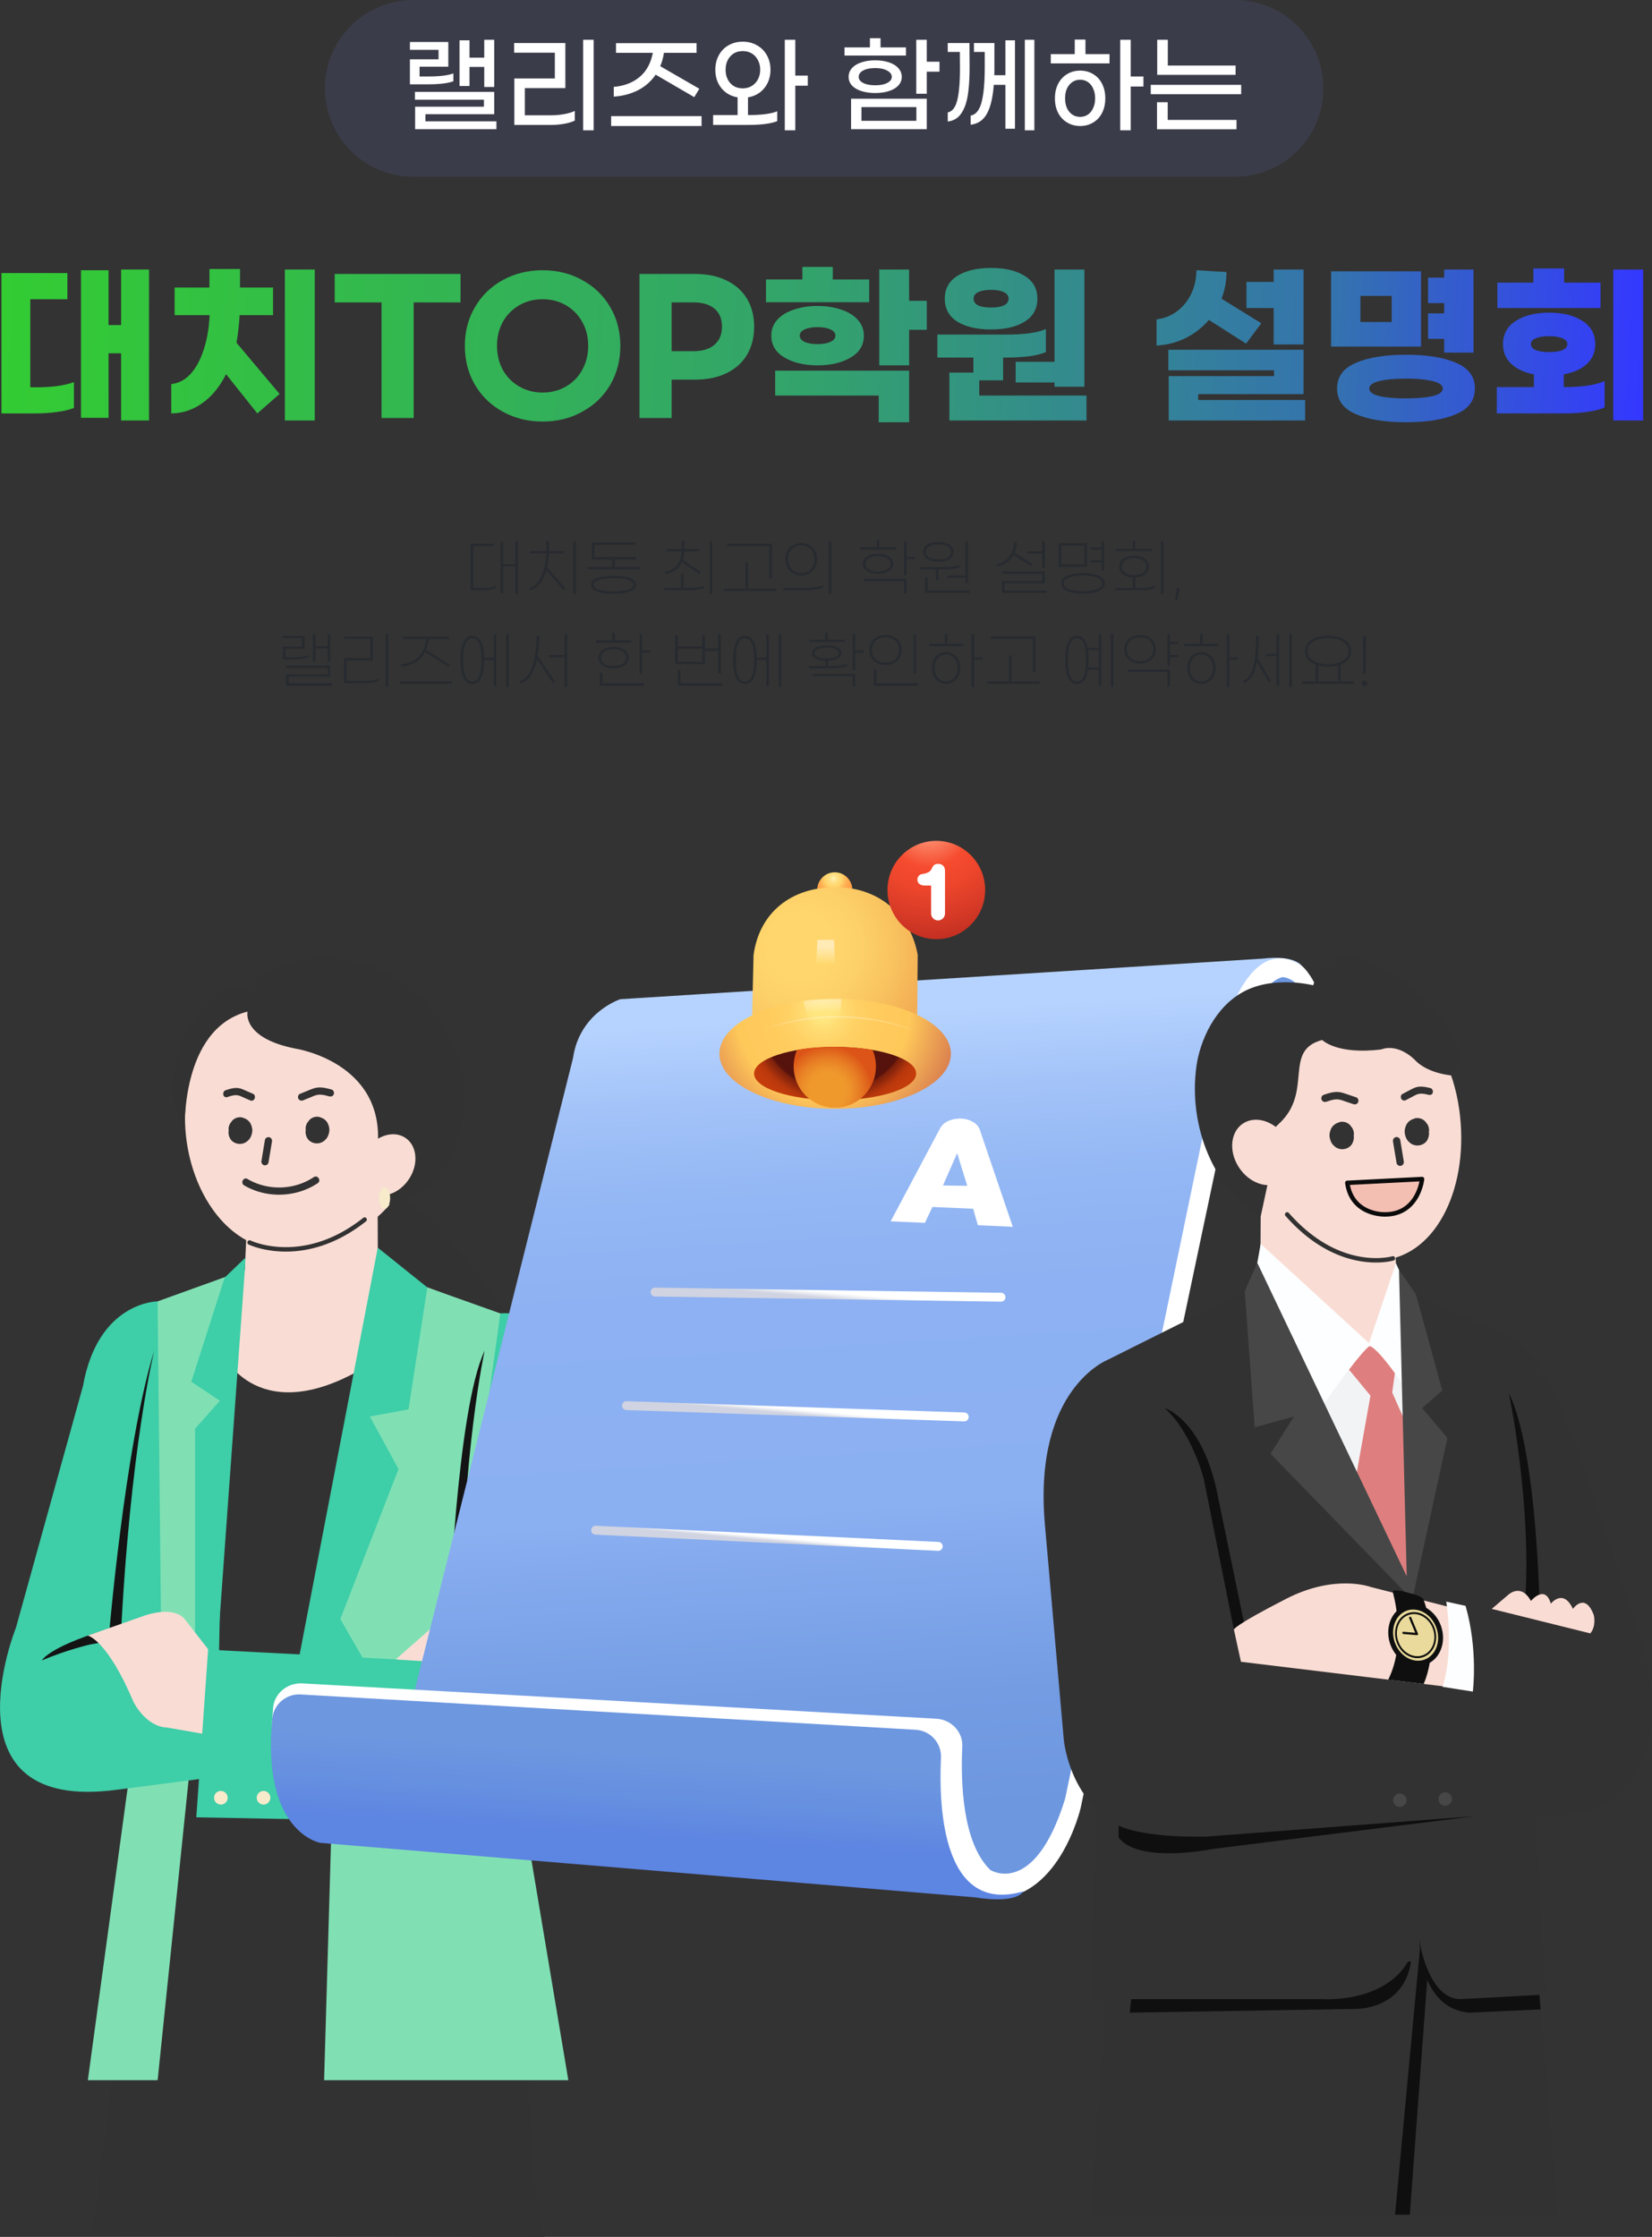 <svg width="1116" height="1511" viewBox="0 0 1116 1511" fill="none" xmlns="http://www.w3.org/2000/svg">
    <rect x="0" y="0" width="1116" height="1511" fill="#333333" stroke="none"/>
    <g clip-path="url(#mr403iqnwa)">
        <path d="m109.33 1150.73-47.408 359.59 305.741.69-7.902-41.87-14.503-318.41H109.33z" fill="#333232"/>
        <path d="m225.142 1191.85-6.189 213.3h164.981l-35.753-213.3H225.142z" fill="#80E0B4"/>
        <path d="M380.982 946.902c-13.08-23.069-27.645-45.168-43.386-66.463-14.833-20.056-29.48-40.629-47.697-57.797-4.889-4.622-10.047-9.037-16.277-11.761-7.035-3.054-14.833-3.446-22.405-3.694a6.41 6.41 0 0 0-3.362.826c-1.692.371-3.301 1.341-4.518 2.992-2.538 3.446-2.332 8.707-2.517 12.793-.413 9.038.124 18.117 1.114 27.093 1.939 17.642 5.653 35.078 7.014 52.803.784 10.358.33 20.779 1.403 31.116.248 2.27 2.517 4.396 4.786 4.54a1020.835 1020.835 0 0 1 120.275 15.208c3.878.722 7.55-4.148 5.57-7.635v-.021z" fill="#333232"/>
        <path d="m88.7 1189.66-29.356 215.48h47.14l22.755-220.58-40.538 5.1z" fill="#80E0B4"/>
        <path d="m255.041 796.291.227 60.706 77.157 29.156-143.896 153.207-70.638-164.061 47.491-17.25 2.867-63.615 86.792 1.857z" fill="#F9DDD4"/>
        <path d="m288.68 869.645-45.469 69.888-45.469 236.817 134.675 6.38 5.591-295.526-49.328-17.559z" fill="#80E0B4"/>
        <path d="M106.485 879.055s-40.25 0-50.4 57.054L10.78 1099.49s-50.73 125.42 68.141 109.47l202.219-26.23-174.656-303.675z" fill="#3ECEA8"/>
        <path d="M151.969 916.895s26.634 53.092 104.926 0l-44.789 222.625h-64.614l4.477-222.625z" fill="#333232"/>
        <path d="m106.477 879.054 51.431-18.55-10.418 150.546-9.594 139.68h-28.552l-2.867-271.676z" fill="#80E0B4"/>
        <path d="m255.198 842.773-57.456 299.157 14.359-2.41 57.105-147.168-19.331-35.512 26.097-4.849 12.708-82.352-33.482-26.866zM165.379 858.048l-19.867 275.202h-13.719V965.058l16.793-18.86-19.352-12.855L151.763 863l14.008-13.453-.392 8.501z" fill="#3ECEA8"/>
        <path d="M61.076 1110.8s-14.833 3.24-32.74 10.75c0 0 4.766-9.99 50.998-22.94l.928 8.74-19.206 3.45h.02z" fill="#141414"/>
        <path d="M104.167 912.336s-16.422 66.546-22.714 196.544h-8.21s10.624-130.184 30.924-196.544z" fill="#141414"/>
        <path d="m174.334 1177.69-61.375-10.75c-14.503-.47-22.714-17.18-22.714-17.18-17.886-42.33-30.925-44.95-30.925-44.95l39.136-13.78c20.3-6.27 26.097 2.46 26.097 2.46l15.721 20.07 34.06 64.13z" fill="#F9DDD4"/>
        <path d="m338.005 887.198-32.741 235.682-164.671-8.56-7.984 113.24 186.931 3.59s94.219 10.5 97.458-94.34l-8.789-149.927c-3.961-107.815-70.184-99.685-70.184-99.685h-.02z" fill="#3ECEA8"/>
        <path d="M303.07 1098.89s5.199-146.441 24.344-186.554c0 0-14.854 66.381-16.442 186.554h-7.902z" fill="#141414"/>
        <path d="m267.328 1120.93 35.422-31.18s9.243-10.05 25.85-10.77l28.387 4.64s12.77 4.56 5.075 16.55c0 0 12.997 1.63 6.994 13.43 0 0 12.069 3.14 3.734 14.24l-105.462-6.93v.02z" fill="#F9DDD4"/>
        <path d="M149.21 1218.96a4.6 4.6 0 1 0 0-9.2 4.6 4.6 0 0 0 0 9.2zM182.639 1214.36c0 2.54-2.063 4.6-4.601 4.6-2.537 0-4.6-2.06-4.6-4.6 0-2.54 2.063-4.6 4.6-4.6a4.603 4.603 0 0 1 4.601 4.6zM211.443 1214.36c0 2.54-2.063 4.6-4.6 4.6a4.603 4.603 0 0 1-4.601-4.6c0-2.54 2.063-4.6 4.601-4.6 2.537 0 4.6 2.06 4.6 4.6z" fill="#F7EBCB"/>
        <path d="M126.084 739.071c-7.221 50.657 21.414 103.687 62.881 104.843 47.264 1.32 87.266-25.938 94.487-76.595 7.22-50.657-24.798-97.621-71.525-104.863-46.728-7.264-78.622 25.958-85.864 76.615h.021z" fill="#F9DDD4"/>
        <path d="M255.127 774.276c4.848-56.91-55.598-65.968-55.598-65.968-36.475-7.243-32.307-25.009-32.307-25.009-45.738 11.844-42.396 80.845-42.396 80.845-20.733-37.513 5.674-73.829 5.674-73.829 21.538-32.623 37.753-21.873 37.753-21.873 4.518-15.95 39.961-20.675 39.961-20.675 36.124-4.705 59.415 13.783 59.415 13.783 75.713 52.494 35.443 123.682 35.443 123.682s-10.975 21.955-44.273 29.507l-3.651-40.463h-.021z" fill="#333232"/>
        <path d="M246.709 777.724c-6.478 10.255-5.055 22.636 3.197 27.691 8.253 5.035 20.198.826 26.675-9.43 6.478-10.255 5.055-22.635-3.197-27.691-8.252-5.035-20.197-.825-26.675 9.43z" fill="#F9DDD4"/>
        <path d="M259.838 816.536c2.051 0 3.714-3.243 3.714-7.243s-1.663-7.242-3.714-7.242c-2.05 0-3.713 3.242-3.713 7.242s1.663 7.243 3.713 7.243z" fill="#F7EBCB"/>
        <path d="M154.523 763.889s0-.082.021-.123c-.042-.331-.145-.64-.145-.97 0-.681.062-1.424.289-2.084.144-.434.33-1.032.578-1.486.247-.475.598-.908.907-1.321.062-.082.165-.165.227-.247.145-.186.227-.372.392-.578.434-.536 1.011-.99 1.589-1.341.454-.289 1.011-.495 1.506-.702.165-.062.33-.103.495-.144 1.176-.227 2.084-.31 3.28-.041.33.082.64.268.97.392.454.123.908.288 1.341.495.062.02.103.082.144.103.433.227.846.495 1.362.908.062.041.082.124.144.165.062.062.165.103.227.165.413.433.702.805.97 1.197.062.103.165.165.227.268.227.33.33.722.495 1.073.062.144.144.248.206.413v.062c.371.949.619 1.96.681 2.95.103 1.651-.31 3.137-.928 4.643-.619 1.506-1.775 2.703-3.074 3.652-1.176.867-2.868 1.342-4.312 1.362-1.919 0-3.796-.639-5.24-1.898a6.418 6.418 0 0 1-1.444-1.795c-.64-1.218-.867-2.043-1.032-3.384-.082-.599-.02-1.156.041-1.754l.083.02zM206.578 763.538s0-.083.02-.124c-.041-.33-.144-.64-.144-.97 0-.681.062-1.424.289-2.084.144-.433.33-1.032.577-1.486.248-.474.599-.907.908-1.32.062-.083.165-.165.227-.248.144-.185.227-.371.392-.578.433-.536 1.011-.99 1.588-1.341.454-.289 1.011-.495 1.507-.701.165-.062.33-.104.495-.145 1.176-.227 2.083-.309 3.28-.041.33.082.639.268.969.392.454.124.908.289 1.341.495.062.021.104.083.145.103.433.227.846.496 1.361.908.062.042.083.124.145.165.062.062.165.104.227.165.412.434.701.805.969 1.197.062.103.165.165.227.269.227.33.33.722.495 1.072.062.145.145.248.207.413v.062c.371.97.619 1.96.681 2.951.103 1.651-.31 3.136-.929 4.643-.619 1.506-1.774 2.703-3.074 3.652-1.176.866-2.867 1.341-4.311 1.362-1.919 0-3.796-.64-5.241-1.899a6.454 6.454 0 0 1-1.444-1.795c-.639-1.217-.866-2.043-1.031-3.384-.083-.598-.021-1.155.041-1.754l.083.021zM222.391 740.591c-2.744-.763-5.632-1.588-8.479-.907-1.486.35-2.888 1.031-4.291 1.609-1.609.66-3.219 1.3-4.807 1.96-1.217.496-2.661.103-3.26-1.135-.536-1.134-.103-2.765 1.135-3.26 1.774-.722 3.569-1.444 5.343-2.166 1.754-.702 3.507-1.486 5.364-1.878 3.59-.743 7.2.227 10.645 1.176 1.259.351 1.898 1.94 1.465 3.116-.474 1.32-1.857 1.816-3.115 1.465v.02zM153.622 741.053c2.434-.825 4.993-1.692 7.489-1.073 1.3.33 2.517.97 3.755 1.506 1.402.62 2.805 1.239 4.208 1.837 1.073.475 2.352.062 2.909-1.197.516-1.135.144-2.744-.928-3.219-1.568-.681-3.115-1.362-4.683-2.043-1.527-.66-3.054-1.403-4.683-1.754-3.157-.66-6.375.372-9.429 1.404-1.134.371-1.712 1.981-1.361 3.136.392 1.3 1.588 1.775 2.723 1.403zM183.731 771.112c-.784 4.725-1.568 9.43-2.352 14.155-.206 1.258-1.712 2.166-2.929 1.836-1.341-.371-2.043-1.568-1.836-2.93.784-4.725 1.568-9.43 2.352-14.155.206-1.259 1.712-2.167 2.929-1.836 1.341.371 2.042 1.568 1.836 2.93zM211.957 795.131c-13.265 8.873-31.048 9.327-44.788 1.239-2.723-1.589-4.931 2.744-2.228 4.333 15.184 8.934 35.072 8.295 49.698-1.486 2.6-1.754-.061-5.839-2.661-4.086h-.021z" fill="#333232"/>
        <path fill-rule="evenodd" clip-rule="evenodd" d="M247.503 822.882a1.5 1.5 0 0 1-.245 2.107c-21.118 16.718-40.886 20.69-55.424 20.437-7.256-.127-13.19-1.305-17.321-2.457a51.729 51.729 0 0 1-4.792-1.575 33.17 33.17 0 0 1-1.612-.674l-.091-.043-.026-.012-.009-.004-.002-.001c-.001-.001-.002-.001.652-1.351l-.654 1.35a1.5 1.5 0 1 1 1.307-2.7h.002l.013.007.065.03.283.127c.256.112.644.275 1.156.474 1.026.397 2.55.935 4.513 1.483 3.928 1.095 9.607 2.225 16.568 2.346 13.897.242 32.976-3.534 53.51-19.79a1.5 1.5 0 0 1 2.107.246z" fill="#333232"/>
    </g>
    <g clip-path="url(#bxv46ay3tb)">
        <path d="M894.524 737.085s-1.206 5.3-12.914 4.531l-55.274 2.542 6.111-30.97 22.426-54.059 16.553-4.57 12.221 9.889 10.877 72.617v.02z" fill="url(#ko7kb9gu0c)"/>
        <path d="M419.036 674.955s-27.509 8.845-31.939 39.776L277.992 1150.41l393.883 116.65s39.928 11.49 54.997-83.08l101.591-487.374s12.854-65.407 51.003-44.189c0 0-4.43-7.506-26.619-4.866l-433.811 27.404z" fill="url(#2aihdpce6d)"/>
        <path d="m667.658 1282.21-449.81-44.86s-41.094-7.04-33.303-84.13c.969-9.57 9.77-16.66 19.697-16.11l428.234 23.86c10.225.57 18.076 8.94 17.601 18.83-1.127 23.78-.039 65.03 18.946 83.35 0 0 29.783 19.06 50.548-48.22l108.571-522.704s16.652-62.944 51.339-39.815c0 0 25.432 20.252 15.05 84.654 0 0-8.662 4.61-10.383-5.753 0 0 10.976-66.706-17.324-71.297 0 0-20.785 1.143-31.167 60.954L730.032 1221.25s-15.01 64.97-62.334 60.96h-.04z" fill="#fff"/>
        <path d="M618.578 1168.44c9.927.57 17.541 8.95 17.086 18.84-1.602 34.57 1.385 106.14 55.69 90.32 0 0-3.461 8.63-32.908 4.02l-442.156-36.8s-39.869-7.03-32.314-84.12c.949-9.57 9.473-16.67 19.123-16.12l415.498 23.86h-.019z" fill="url(#8w2sm3h9ye)"/>
        <path fill-rule="evenodd" clip-rule="evenodd" d="M439.5 872.729a3 3 0 0 1 3.045-2.955l233.715 3.487a3 3 0 1 1-.09 5.999l-233.715-3.487a3.001 3.001 0 0 1-2.955-3.044z" fill="url(#vnlggkvmof)"/>
        <path fill-rule="evenodd" clip-rule="evenodd" d="M420.236 949.384a3 3 0 0 1 3.099-2.898l228.138 7.644a3 3 0 0 1-.201 5.997l-228.138-7.644a3 3 0 0 1-2.898-3.099z" fill="url(#1np2kd2eyg)"/>
        <path fill-rule="evenodd" clip-rule="evenodd" d="M399.378 1033.5a3 3 0 0 1 3.138-2.86l231.441 10.91a3.007 3.007 0 0 1 2.856 3.14 3 3 0 0 1-3.138 2.86l-231.441-10.92a2.992 2.992 0 0 1-2.856-3.13z" fill="url(#cp6zmqnbhh)"/>
        <path d="M635.03 762.288c1.305-2.423 3.303-4.177 6.012-5.26a20.012 20.012 0 0 1 8.464-1.419c2.71.118 5.281.847 7.713 2.207 2.413 1.339 4.034 3.231 4.806 5.693l22.149 65.17-23.573-1.063-3.184-11.112-27.529-1.221-5.062 10.737-23.138-1.044 33.342-62.688zm1.998 38.475 16.394.237-6.823-22.085-9.571 21.848z" fill="#fff"/>
    </g>
    <path d="M563.933 613.147c6.564 0 11.886-5.357 11.886-11.966 0-6.609-5.322-11.966-11.886-11.966-6.565 0-11.886 5.357-11.886 11.966 0 6.609 5.321 11.966 11.886 11.966z" fill="url(#zdfrjwzq9i)"/>
    <path d="m507.914 693.412 1.149-48.378c3.856-28.106 24.82-45.741 55.444-45.741 30.624 0 50.977 20.154 55.444 45.741l-.393 47.162-111.629 1.216h-.015z" fill="url(#o4rs46swhj)"/>
    <path opacity=".5" d="M552.179 634.836h11.304l.567 16.228h-12.73l.859-16.228z" fill="url(#auxjnpzork)"/>
    <path d="M564.183 748.991c43.179 0 78.182-16.656 78.182-37.203 0-20.546-35.003-37.202-78.182-37.202S486 691.242 486 711.788c0 20.547 35.004 37.203 78.183 37.203z" fill="url(#n3s4ag9f1l)"/>
    <path d="M564.159 743.154c30.235 0 54.746-8.046 54.746-17.972 0-9.925-24.511-17.971-54.746-17.971-30.235 0-54.745 8.046-54.745 17.971 0 9.926 24.51 17.972 54.745 17.972z" fill="url(#w2ectt2pym)"/>
    <path d="M538.338 709.42a27.943 27.943 0 0 0-2.182 10.883c0 15.452 12.439 27.975 27.787 27.975 15.349 0 27.788-12.523 27.788-27.975 0-3.94-.815-7.69-2.27-11.103 0 0-10.809-2.021-25.808-2.094 0 0-13.399-.088-24.267 1.948l-1.033.366h-.015z" fill="url(#w4ampugkhn)"/>
    <path opacity=".5" d="M568.304 674.691s-23.19.279-25.445 1.714l2.27 10.253 22.899-1.421.276-10.531v-.015z" fill="url(#zodptbmjco)"/>
    <path opacity=".25" d="M512.883 696.359s49.289-20.036 105.315 0c0 0-48.446-22.57-105.315 0z" fill="url(#0i5p5vahcp)"/>
    <path d="M632.527 634.406c18.223 0 32.995-14.873 32.995-33.219 0-18.346-14.772-33.218-32.995-33.218s-32.996 14.872-32.996 33.218c0 18.346 14.773 33.219 32.996 33.219z" fill="url(#kfh4jwf57q)"/>
    <path d="M629.651 586.273c.742-1.831 2.095-2.753 4.059-2.753 1.382 0 2.502.395 3.375 1.201.873.805 1.309 1.991 1.309 3.573v28.722c0 2.607-2.095 4.731-4.699 4.731-2.59 0-4.699-2.109-4.699-4.731v-18.85h-4.408c-1.309 0-2.444-.337-3.404-.996-.961-.659-1.426-1.655-1.426-2.973 0-1.099.334-1.977.989-2.651.655-.674 1.455-1.055 2.401-1.186 1.498-.191 2.836-.572 4.015-1.158 1.178-.585 1.993-1.713 2.488-2.944v.015z" fill="#fff"/>
    <g clip-path="url(#u7dfap08ir)">
        <path d="M748.565 1323.61 737.227 1496H942.42l13.887-221.37-207.742 48.98z" fill="#333232"/>
        <path d="m1037.51 1318.93 15.07 177.07H931.359l13.156-223.99 92.995 46.92z" fill="#333232"/>
        <path d="m764.206 1350.27-.987 9.26 153.065-2.55s32.237.58 36.899-32.03l-186.014 3.56-2.943 21.76h-.02zM958.994 1310.54s-.81 46.11 33.738 49.01l48.018-2.25-2.74-32.33-79.016-14.41v-.02z" fill="#0F0F0F"/>
        <path d="M985.717 748.954c7.408 51.895-14.716 98.538-51.456 102.27-46.993 4.779-88.434-29.621-95.861-81.516-7.408-51.895 8.632-95.674 55.308-102.921s84.582 30.272 91.989 82.167h.02z" fill="#F9DDD4"/>
        <path d="m851.765 803.533-.415 69.588-78.873 39.395 147.436 139.964 69.51-154.281-45.807-31.417-2.923-65.165-88.928 1.916z" fill="#F9DDD4"/>
        <path d="M965.284 764.628s0-.079-.02-.138c.06-.336.158-.672.139-.988-.02-.691-.06-1.461-.297-2.132-.158-.435-.336-1.047-.592-1.521-.257-.474-.613-.928-.929-1.343-.059-.098-.158-.158-.237-.237-.138-.197-.237-.394-.415-.592-.434-.553-1.027-1.007-1.639-1.382-.474-.296-1.027-.514-1.541-.711-.178-.059-.336-.119-.513-.138-1.205-.237-2.134-.336-3.358-.04-.356.079-.652.277-.988.415a9.005 9.005 0 0 0-1.383.513c-.059.02-.098.079-.158.119a10 10 0 0 0-1.402.928c-.059.039-.079.118-.138.158-.079.059-.178.099-.238.158-.434.434-.711.829-.987 1.224-.079.099-.178.178-.237.277-.217.335-.336.73-.514 1.105-.079.158-.138.257-.217.435v.079c-.375.987-.632 2.014-.691 3.041-.099 1.678.316 3.219.948 4.759.632 1.54 1.817 2.764 3.14 3.752 1.205.888 2.924 1.382 4.405 1.402 1.976.02 3.872-.652 5.373-1.955a6.257 6.257 0 0 0 1.462-1.837c.652-1.244.889-2.093 1.067-3.475.079-.612.019-1.185-.04-1.797v-.079zM914.518 767.136s0-.079-.019-.138c.059-.336.158-.672.138-.988-.02-.691-.059-1.461-.296-2.132-.158-.435-.336-1.047-.593-1.521-.257-.474-.612-.928-.928-1.343-.06-.099-.158-.158-.237-.237-.139-.197-.237-.395-.415-.592-.435-.553-1.027-1.007-1.64-1.382-.474-.297-1.027-.514-1.54-.711-.178-.06-.336-.119-.514-.139-1.205-.237-2.133-.335-3.358-.039-.356.079-.652.276-.988.415a8.955 8.955 0 0 0-1.382.513c-.06.02-.099.079-.158.119-.435.237-.87.513-1.403.928-.059.039-.079.118-.138.158-.079.059-.178.098-.237.158a7.429 7.429 0 0 0-.988 1.224c-.079.099-.178.178-.237.276-.217.336-.336.731-.513 1.106-.079.158-.139.257-.218.435v.079c-.375.987-.632 2.014-.691 3.041-.099 1.678.316 3.218.948 4.759.632 1.54 1.817 2.764 3.141 3.752 1.185.888 2.923 1.382 4.405 1.402 1.975.019 3.871-.652 5.373-1.955a6.266 6.266 0 0 0 1.461-1.837c.652-1.244.889-2.093 1.067-3.475.079-.612.02-1.185-.04-1.797v-.079zM896.11 744.197c2.765-.948 5.649-1.955 8.612-1.442 1.541.276 3.022.889 4.484 1.382a497.04 497.04 0 0 0 5.037 1.699c1.284.434 2.726-.04 3.259-1.363.494-1.185-.059-2.824-1.363-3.258-1.877-.632-3.733-1.264-5.61-1.896-1.837-.612-3.674-1.303-5.59-1.58-3.713-.533-7.368.672-10.825 1.856-1.283.435-1.817 2.113-1.303 3.278.573 1.324 1.995 1.758 3.279 1.304l.02.02zM965.256 739.57c-2.548-.592-5.215-1.224-7.704-.395-1.303.435-2.508 1.165-3.713 1.797a423.544 423.544 0 0 1-4.148 2.172c-1.047.553-2.391.257-3.042-.908-.593-1.066-.336-2.686.711-3.239l4.622-2.428c1.501-.79 3.022-1.659 4.662-2.133 3.16-.928 6.518-.198 9.698.553 1.166.276 1.877 1.797 1.6 2.962-.296 1.303-1.501 1.876-2.666 1.599l-.02.02zM941.03 771.114c.81 4.838 1.6 9.656 2.41 14.494.217 1.283 1.758 2.212 3.002 1.876 1.363-.375 2.094-1.619 1.877-3.002-.81-4.838-1.6-9.656-2.41-14.494-.217-1.283-1.758-2.212-3.002-1.876-1.363.375-2.094 1.619-1.877 3.002z" fill="#333232"/>
        <path d="M857.708 793.365s-14.281-15.344 6.223-34.222c23.644-21.781 2.39-49.545 29.254-56.634 0 0 10.014 10.17 40.079 6.339 0 0 9.896-4.7 22.301 6.832 0 0 6.696 8.906 25.659 10.861 0 0 17.284-16.824-19.536-53.08 0 0-58.39-53.79-74.607-7.918 0 0-25.778-6.596-46.182 3.89-20.405 10.486-30.361 33.945-32.692 51.006-5.629 41.173 12.484 83.609 43.477 101.124l6.044-28.178-.02-.02z" fill="#333232"/>
        <path d="M868.67 768.705c6.934 10.94 5.413 24.19-3.417 29.581-8.81 5.391-21.59.869-28.523-10.071-6.934-10.94-5.413-24.19 3.417-29.581 8.81-5.391 21.59-.869 28.523 10.071z" fill="#F9DDD4"/>
        <path d="M959.469 1313.8 942.422 1496h9.975l14.578-196.7-7.506 14.5z" fill="#0F0F0F"/>
        <path d="m910.172 798.993 50.488-2.567s-2.37 23.894-25.066 23.894c0 0-22.341.77-25.422-21.327z" fill="#F4BFB3"/>
        <path fill-rule="evenodd" clip-rule="evenodd" d="m962.153 796.574-1.493-.148 1.493.148-.001.01-.002.018-.007.063-.027.224c-.025.191-.065.465-.122.811a33.91 33.91 0 0 1-.606 2.833c-.6 2.329-1.649 5.451-3.449 8.587-3.627 6.318-10.329 12.692-22.324 12.7l-.058.001-.212.002c-.182 0-.442-.003-.771-.014a30.367 30.367 0 0 1-2.709-.226c-2.238-.286-5.271-.908-8.42-2.263-6.358-2.736-13.132-8.458-14.759-20.12a1.502 1.502 0 0 1 1.41-1.705l50.488-2.567a1.5 1.5 0 0 1 1.569 1.646zm-26.61 22.246h.051c10.688 0 16.514-5.569 19.743-11.194 1.63-2.838 2.592-5.69 3.146-7.841.172-.667.303-1.263.403-1.767l-46.959 2.388c1.817 9.334 7.419 13.884 12.704 16.159 2.823 1.214 5.567 1.781 7.614 2.042 1.02.13 1.859.183 2.437.203a17.126 17.126 0 0 0 .82.011h.036l.005-.001z" fill="#0C0C0C"/>
        <path d="m879.586 953.607 38.716-42.555 12.8-4.798 24.217 35.525-2.667 133.291-73.066-121.463z" fill="#F2F3F4"/>
        <path d="m907.406 920.451 18.41 22.295-13.076 73.264s40.533 61.63 39.901 59.08l2.666-101.124-14.815-33.353 2.47-17.674-11.872-16.627-21.768 9.282-1.896 4.897-.02-.04z" fill="#DF7E7E"/>
        <path d="m950.297 1251.09 9.165 62.7s6.163 36.93 27.496 36.59l57.242-3.1-24.91-444.721-62.791-28.297-6.202 376.828z" fill="#333232"/>
        <path d="m840.87 872.254-92.305 46.149-11.338 431.987h155.278s63.288 4.99 65.421-50.46l-3.911-219.4-113.164-208.296.019.02z" fill="#333232"/>
        <path d="M925.272 909.258s-3.299-.059-33.007 41.863l-45.492-83.589 4.86-27.29 73.204 67.021 18.173-53.968 7.289 15.936s12.503 37.183 3.753 75.354c0 0-21.748-33.688-28.78-35.288v-.039z" fill="#FDFEFF"/>
        <path d="m849.345 853.004 100.957 211.766-5.214-206.987 11.417 16.488 17.837 65.086-13.65 11.75 17.067 20.24-23.704 109.203-95.762-98.539 15.862-25.178-26.548 7.307-6.716-91.883 8.454-19.253z" fill="#474747"/>
        <path d="M748.58 918.406s-50.548 19.194-42.765 110.684l12.8 145.87s6.064 72.29 82.389 65.89l196.246-3.83-6.104-95.97-152.848-18.56-89.718-204.084z" fill="#333232"/>
        <path d="m833.525 1100.74-20.326-101.732s-7.684-30.983-26.449-47.906c0 0 23.901 6.95 34.785 53.888l21.531 104.07-9.541-8.32z" fill="#0F0F0F"/>
        <path d="M1019.32 902.562s23.15.001 55.94 105.188l32.71 97.46s40.65 117.98-60.8 121.58h-88.178l60.308-324.228h.02z" fill="#333232"/>
        <path d="m977.753 1085.19-51.891-13.23s-23.902-8.97-56.968 7.99c-36.108 18.53-35.338 20.8-35.338 20.8l4.76 21.76 139.456 16.92s8.376-23.97 0-54.24h-.019z" fill="#F9DDD4"/>
        <path d="M940.787 1075.07s10.055 33.41-2.982 59.52l23.901 2.9s11.852-24.05 0-56.95c0 0-.237-2.39-10.173-4.6 0 0-10.291-3.04-10.746-.87z" fill="#0F0F0F"/>
        <path d="M977.013 1081.87s5.471 33.55-2.529 57.56l20.484 3.22s3.635-28.16-4.899-57.9l-13.056-2.88z" fill="#FDFEFF"/>
        <path d="M1019.3 941.012s16.21 76.638 10.66 146.228l10.24 3.04s-1.49-110.09-20.9-149.268z" fill="#0F0F0F"/>
        <path d="M970.472 1095.77c5.057 9.34 2.805 20.81-5.017 25.63-7.822 4.82-18.252 1.16-23.309-8.18-5.057-9.34-2.805-20.81 5.017-25.63 7.823-4.82 18.252-1.16 23.309 8.18z" fill="#EADA9B"/>
        <path d="M957.957 1125.29c-1.877 0-3.813-.34-5.709-.99-4.78-1.68-8.889-5.29-11.516-10.19-5.491-10.15-2.963-22.73 5.63-28.04 8.592-5.29 20.069-1.34 25.56 8.81s2.963 22.73-5.63 28.04a15.665 15.665 0 0 1-8.316 2.37h-.019zm-3.279-38.05c-2.311 0-4.603.61-6.677 1.89-7.032 4.33-9.007 14.75-4.425 23.23 2.233 4.14 5.689 7.18 9.699 8.61 3.951 1.38 7.98 1 11.358-1.07 7.032-4.33 9.007-14.75 4.425-23.22-3.22-5.97-8.869-9.42-14.38-9.42v-.02z" fill="#0F0F0F"/>
        <path d="M957.479 1120.06c-4.978 0-10.034-3.02-12.899-8.31-4.108-7.58-2.172-17 4.287-20.99 6.459-3.99 15.071-1.07 19.18 6.53 4.109 7.59 2.173 17.01-4.287 20.99a11.838 11.838 0 0 1-6.281 1.78zm-2.311-29.78c-1.956 0-3.911.52-5.669 1.6-5.887 3.62-7.605 12.25-3.832 19.2 3.773 6.95 11.595 9.67 17.481 6.06 5.887-3.61 7.605-12.24 3.832-19.2-2.627-4.85-7.269-7.66-11.812-7.66z" fill="#0F0F0F"/>
        <path fill-rule="evenodd" clip-rule="evenodd" d="M952.368 1092.14a.75.75 0 0 1 .981.4l4.563 10.96c.101.24.068.52-.087.73a.765.765 0 0 1-.67.31l-9.126-.79a.753.753 0 0 1 .129-1.5l7.894.68-4.088-9.81a.747.747 0 0 1 .404-.98z" fill="#0F0F0F"/>
        <path d="M1018.43 1077.68s8.75-8.97 15.78 3.73c0 0 9.6-11.53 13.43 1.86 0 0 8.32-10.65 14.94 3.51 0 0 8.1-11.65 14.08 4.13 0 0 1.92 7.36-2.35 12.42l-66.57-16.55 10.67-9.1h.02z" fill="#F9DDD4"/>
        <path d="M755.695 1233.12s14.42 8.34 59.239 7.47l181.668-13.8-177.401 22.17s-49.738 10.23-63.506-7.7v-8.14z" fill="#0F0F0F"/>
        <path d="M950.196 1216.18c-.099 2.51-2.213 4.48-4.721 4.38-2.509-.09-4.484-2.21-4.386-4.72.099-2.5 2.213-4.48 4.721-4.38 2.509.1 4.484 2.21 4.386 4.72zM980.852 1215.37c-.099 2.51-2.212 4.48-4.721 4.39-2.509-.1-4.484-2.22-4.385-4.72.099-2.51 2.212-4.49 4.721-4.39 2.508.1 4.484 2.21 4.385 4.72z" fill="#474747"/>
        <path fill-rule="evenodd" clip-rule="evenodd" d="M868.54 819.194a1.5 1.5 0 0 1 2.117.135c17.59 19.983 35.145 27.238 48.221 29.544 6.551 1.156 12.003 1.073 15.803.706 1.9-.184 3.385-.438 4.386-.644a24.007 24.007 0 0 0 1.405-.331l.062-.017.011-.004h.002a1.5 1.5 0 0 1 .863 2.873l-.432-1.436c.432 1.436.431 1.436.43 1.437l-.003.001-.009.002-.027.008-.093.026a27.482 27.482 0 0 1-1.604.379 44.959 44.959 0 0 1-4.702.692c-4.029.389-9.757.472-16.613-.737-13.739-2.424-31.907-10.018-49.952-30.517a1.5 1.5 0 0 1 .135-2.117z" fill="#333232"/>
    </g>
    <path d="M100.673 182.068v101.96h-18.86V238.66h-8.475v43.578H54.716v-99.692h18.622v37.011h8.475v-37.489h18.86zm-74.486 79.515c4.138 0 8.356-.279 12.653-.836 4.377-.637 8.077-1.512 11.101-2.626v17.431c-2.865 1.194-6.684 2.109-11.46 2.746-4.774.636-9.47.955-14.085.955H1v-94.797h44.525v17.67H20.457v59.457h5.73z" fill="url(#2wejh3oqhs)"/>
    <path d="M161.899 212.871c-.398 6.686-1.114 12.894-2.149 18.625l29.126 34.624-15.04 13.133-21.129-26.505c-4.217 8.437-9.509 14.924-15.876 19.461-6.366 4.616-13.409 6.964-21.128 7.044v-19.819c4.854-.478 9.152-2.706 12.892-6.686 3.74-4.059 6.724-9.512 8.953-16.357 2.307-6.845 3.66-14.685 4.058-23.52h-23.635v-18.625h23.516V181.71h20.651v12.536h22.322v18.625h-22.561zm50.732-30.803v101.96h-20.174v-101.96h20.174z" fill="url(#o4pgp334wt)"/>
    <path d="M311.1 204.275h-31.633v78.082h-21.725v-78.082h-31.633v-19.222H311.1v19.222z" fill="url(#wgsl4o2tku)"/>
    <path d="M366.554 284.745c-9.948 0-18.94-2.229-26.978-6.686-7.957-4.378-14.204-10.427-18.74-18.148-4.536-7.8-6.804-16.555-6.804-26.266 0-9.71 2.268-18.426 6.804-26.146 4.536-7.801 10.783-13.89 18.74-18.267 8.038-4.458 17.03-6.686 26.978-6.686 9.947 0 18.9 2.228 26.858 6.686 8.037 4.377 14.324 10.466 18.86 18.267 4.536 7.72 6.804 16.436 6.804 26.146 0 9.711-2.268 18.466-6.804 26.266-4.536 7.721-10.823 13.77-18.86 18.148-7.958 4.457-16.911 6.686-26.858 6.686zm0-19.58c5.809 0 11.061-1.353 15.756-4.06 4.696-2.706 8.356-6.447 10.982-11.222 2.706-4.856 4.059-10.268 4.059-16.238 0-6.049-1.353-11.461-4.059-16.237-2.626-4.776-6.286-8.517-10.982-11.223-4.695-2.706-9.947-4.059-15.756-4.059-5.81 0-11.062 1.353-15.757 4.059-4.695 2.706-8.396 6.447-11.101 11.223-2.626 4.776-3.939 10.188-3.939 16.237 0 5.97 1.313 11.382 3.939 16.238 2.705 4.775 6.406 8.516 11.101 11.222 4.695 2.707 9.947 4.06 15.757 4.06z" fill="url(#a5dx3lyiuv)"/>
    <path d="M431.986 185.053h37.362c8.356 0 15.518 1.472 21.486 4.417 6.048 2.945 10.664 7.084 13.847 12.417s4.775 11.581 4.775 18.745c0 7.243-1.592 13.57-4.775 18.983-3.183 5.333-7.799 9.472-13.847 12.417-5.968 2.945-13.13 4.417-21.486 4.417h-15.637v25.908h-21.725v-97.304zm36.407 52.174c6.128 0 10.863-1.433 14.205-4.298 3.422-2.865 5.133-6.965 5.133-12.297 0-5.333-1.711-9.392-5.133-12.178-3.342-2.786-8.077-4.179-14.205-4.179h-14.682v32.952h14.682z" fill="url(#q6pv0ipv0w)"/>
    <path d="M587.173 204.156h-69.711v-15.402h24.59v-8.477h20.531v8.477h24.59v15.402zm38.915 18.625h-11.937v23.997h-20.174v-64.71h20.174v21.133h11.937v19.58zm-73.77 23.997c-8.913 0-16.354-1.751-22.322-5.253-5.969-3.502-8.953-8.437-8.953-14.804 0-4.219 1.393-7.84 4.178-10.865 2.785-3.025 6.565-5.293 11.34-6.805 4.775-1.592 10.027-2.388 15.757-2.388 5.729 0 10.942.796 15.637 2.388 4.775 1.512 8.555 3.78 11.34 6.805 2.865 3.025 4.297 6.646 4.297 10.865 0 6.367-2.984 11.302-8.952 14.804-5.969 3.502-13.409 5.253-22.322 5.253zm0-25.788c-3.661 0-6.605.517-8.834 1.552-2.148 1.035-3.223 2.428-3.223 4.179 0 1.751 1.075 3.144 3.223 4.178 2.229 1.035 5.173 1.552 8.834 1.552 3.66 0 6.565-.517 8.714-1.552 2.228-1.034 3.342-2.427 3.342-4.178s-1.114-3.144-3.342-4.179c-2.149-1.035-5.054-1.552-8.714-1.552zm-28.649 29.37h90.482v34.862h-20.532v-18.028h-69.95V250.36z" fill="url(#bfien8ddzx)"/>
    <path d="M669.527 222.542c-9.469 0-17.069-1.751-22.799-5.253-5.65-3.582-8.475-8.756-8.475-15.521 0-6.766 2.825-11.9 8.475-15.402 5.73-3.581 13.33-5.372 22.799-5.372 9.47 0 17.03 1.791 22.681 5.372 5.729 3.502 8.594 8.636 8.594 15.402 0 6.765-2.865 11.939-8.594 15.521-5.651 3.502-13.211 5.253-22.681 5.253zm42.854 21.849v-62.323h20.173v79.157h-20.173v-2.866H686.12v-13.968h26.261zm-42.854-48.593c-3.66 0-6.565.518-8.713 1.552-2.069.955-3.104 2.428-3.104 4.418 0 1.99 1.035 3.502 3.104 4.537 2.148.955 5.053 1.432 8.713 1.432 3.661 0 6.526-.477 8.595-1.432 2.149-1.035 3.223-2.547 3.223-4.537 0-1.99-1.074-3.463-3.223-4.418-2.069-1.034-4.934-1.552-8.595-1.552zm64.46 71.396v16.834h-92.631v-32.355h16.235v-10.148h-24.352v-15.521h46.912c5.253 0 10.226-.278 14.921-.835 4.696-.637 8.515-1.592 11.46-2.866v15.521c-5.65 2.467-14.563 3.701-26.739 3.701h-2.148v15.402H661.53v10.267h72.457z" fill="url(#x6m6szdcuy)"/>
    <path d="M860.421 208.096h-18.383v-17.67h18.383v-8.358h20.173v50.622h-20.173v-24.594zm-43.809 7.999c-4.297 5.094-9.47 9.153-15.518 12.178-6.048 3.024-12.653 4.736-19.815 5.134v-17.67c5.252-.637 9.868-2.468 13.847-5.492 4.058-3.025 7.242-6.925 9.549-11.701 2.308-4.855 3.502-10.188 3.581-15.998l20.293 1.194a49.941 49.941 0 0 1-3.342 18.028l26.858 16.595-10.266 13.73-25.187-15.998zm65.056 54.084v13.849h-92.152v-29.967h71.143v-3.94h-71.382v-13.849h91.317v29.967H809.45v3.94h72.218z" fill="url(#mor239p7xz)"/>
    <path d="M975.601 228.87h-10.862v-17.193h10.862v-6.924h-10.862V187.56h10.862v-5.492h19.815v56.114h-19.815v-9.312zm-15.637 5.253h-60.759v-50.861h60.759v50.861zm-19.815-34.265H919.02v17.669h21.129v-17.669zm9.668 39.757c14.166 0 25.466 1.831 33.901 5.492 8.436 3.582 12.653 9.352 12.653 17.312 0 7.959-4.217 13.73-12.653 17.311-8.435 3.662-19.735 5.492-33.901 5.492-14.165 0-25.465-1.83-33.9-5.492-8.436-3.581-12.653-9.352-12.653-17.311 0-7.96 4.217-13.73 12.653-17.312 8.435-3.661 19.735-5.492 33.9-5.492zm0 29.49c7.481 0 13.489-.518 18.025-1.553 4.536-1.114 6.804-2.825 6.804-5.133 0-2.229-2.308-3.9-6.923-5.015-4.536-1.114-10.505-1.671-17.906-1.671-7.4 0-13.409.557-18.024 1.671-4.536 1.115-6.804 2.786-6.804 5.015 0 2.308 2.268 4.019 6.804 5.133 4.536 1.035 10.544 1.553 18.024 1.553z" fill="url(#77y4o2nvnA)"/>
    <path d="M1081.23 208.096h-69.71v-17.193h24.35v-9.551h20.77v9.551h24.59v17.193zm28.77-26.028v101.96h-20.17v-101.96H1110zm-52.4 79.396c5.09 0 9.98-.319 14.68-.956 4.77-.716 8.67-1.751 11.7-3.104v17.79c-3.03 1.353-6.89 2.348-11.58 2.984-4.7.717-9.75 1.075-15.16 1.075h-46.08v-17.789h25.07v-8.597c-6.45-1.194-11.54-3.542-15.28-7.044s-5.61-7.959-5.61-13.372c0-6.765 2.87-11.979 8.6-15.64 5.72-3.741 13.25-5.611 22.56-5.611 9.31 0 16.83 1.87 22.56 5.611 5.73 3.661 8.59 8.875 8.59 15.64 0 5.492-1.91 9.989-5.73 13.492-3.74 3.422-8.91 5.73-15.52 6.924v8.597h1.2zm-23.4-29.013c0 1.751 1.11 3.105 3.34 4.06 2.23.875 5.22 1.313 8.96 1.313 3.74 0 6.72-.438 8.95-1.313 2.23-.955 3.34-2.309 3.34-4.06 0-1.751-1.11-3.064-3.34-3.94-2.23-.955-5.21-1.432-8.95-1.432-3.74 0-6.73.477-8.96 1.432-2.23.876-3.34 2.189-3.34 3.94z" fill="url(#2kc4vdzepB)"/>
    <path d="M349.856 365.635v35.686h-1.754v-18.679h-8.189v18.052h-1.755v-34.809h1.755v15.169h8.189v-15.419h1.754zm-23.354 31.549c3.175 0 5.946-.502 8.314-1.505v1.63c-1.059.474-2.34.836-3.844 1.087a26.416 26.416 0 0 1-4.804.417h-8.189v-31.507h15.291v1.63h-13.536v28.248h6.768zM370.784 373.825c-.111 3.287-.501 6.421-1.17 9.402l12.534 14.375-1.212 1.17-11.823-13.581c-1.059 3.816-2.577 6.895-4.554 9.235-1.978 2.34-4.303 3.802-6.977 4.387v-1.671c2.2-.529 4.122-1.866 5.765-4.012 1.671-2.145 2.981-4.889 3.928-8.232.974-3.343 1.559-7.034 1.754-11.073h-10.946v-1.63h10.988v-6.602h1.755v6.602h10.445v1.63h-10.487zm18.257-8.19v35.686h-1.754v-35.686h1.754zM432.112 383.018v1.63H396.85v-1.63h16.754v-5.098h-13.829v-11.491h29.538v1.629H401.53v8.232h28.201v1.63h-14.372v5.098h16.753zm-17.631 5.892c4.345 0 7.952.474 10.821 1.421 2.897.947 4.345 2.507 4.345 4.68 0 2.173-1.448 3.733-4.345 4.68-2.869.947-6.476 1.421-10.821 1.421s-7.966-.474-10.862-1.421c-2.869-.947-4.304-2.507-4.304-4.68 0-2.173 1.435-3.733 4.304-4.68 2.896-.947 6.517-1.421 10.862-1.421zm0 10.572c3.677 0 6.824-.362 9.442-1.086 2.646-.697 3.969-1.825 3.969-3.385 0-1.56-1.323-2.688-3.969-3.385-2.618-.724-5.765-1.086-9.442-1.086-3.676 0-6.838.362-9.484 1.086-2.618.697-3.927 1.825-3.927 3.385 0 1.56 1.309 2.688 3.927 3.385 2.646.724 5.808 1.086 9.484 1.086zM460.697 379.633a14.348 14.348 0 0 1-4.345 5.391c-1.866 1.421-4.136 2.382-6.81 2.883v-1.671c3.453-.669 6.113-2.257 7.98-4.764 1.894-2.535 2.91-5.53 3.049-8.984h-10.319v-1.63h10.319v-5.683h1.755v5.683h10.236v1.63h-10.236c-.083 1.978-.418 3.844-1.003 5.599l12.116 8.316-.961 1.462-11.781-8.232zm20.513-13.998v35.686h-1.754v-35.686h1.754zm-19.176 31.549c6.601 0 11.155-.543 13.661-1.63v1.672c-2.729 1.058-7.241 1.587-13.536 1.587h-13.411v-1.629h11.28v-9.569h1.755v9.569h.251zM519.727 368.894h-28.326v-1.63h30.081v23.568h-1.755v-21.938zm4.47 28.708v1.629h-35.261v-1.629H503.6v-17.593h1.755v17.593h18.842zM561.628 401.321h-1.755v-35.686h1.755v35.686zm-20.347-34.516c2.061 0 3.9.473 5.515 1.42a9.735 9.735 0 0 1 3.844 3.887c.919 1.671 1.379 3.551 1.379 5.641 0 2.089-.46 3.97-1.379 5.641a10.013 10.013 0 0 1-3.844 3.928c-1.615.919-3.454 1.379-5.515 1.379-2.061 0-3.913-.46-5.556-1.379-1.616-.947-2.883-2.256-3.802-3.928-.919-1.671-1.379-3.552-1.379-5.641 0-2.09.46-3.97 1.379-5.641.919-1.672 2.186-2.967 3.802-3.887 1.643-.947 3.495-1.42 5.556-1.42zm0 1.629c-1.754 0-3.314.404-4.679 1.212a8.338 8.338 0 0 0-3.175 3.343c-.724 1.421-1.086 3.009-1.086 4.764 0 1.755.362 3.343 1.086 4.764a8.345 8.345 0 0 0 3.175 3.343c1.365.807 2.925 1.211 4.679 1.211 1.755 0 3.315-.404 4.68-1.211a8.068 8.068 0 0 0 3.133-3.343c.752-1.421 1.128-3.009 1.128-4.764 0-1.755-.376-3.343-1.128-4.764a8.062 8.062 0 0 0-3.133-3.343c-1.365-.808-2.925-1.212-4.68-1.212zm14.79 28.499c-1.253.585-3.091 1.045-5.515 1.379-2.423.334-5.222.501-8.397.501h-13.035v-1.629h13.285c3.12 0 5.849-.167 8.189-.502 2.368-.334 4.192-.808 5.473-1.42v1.671zM605.211 371.276h-24.106v-1.63h11.155v-4.638h1.754v4.638h11.197v1.63zm12.826 6.477h-5.64v10.781h-1.755v-22.899h1.755v10.488h5.64v1.63zm-24.9 9.903c-1.977 0-3.746-.278-5.306-.835-1.532-.585-2.743-1.393-3.635-2.424a5.375 5.375 0 0 1-1.295-3.552c0-1.337.432-2.521 1.295-3.552.892-1.031 2.103-1.825 3.635-2.382 1.56-.585 3.329-.877 5.306-.877 1.978 0 3.732.292 5.264.877 1.56.557 2.772 1.351 3.635 2.382.891 1.031 1.337 2.215 1.337 3.552 0 1.337-.446 2.521-1.337 3.552-.863 1.031-2.075 1.839-3.635 2.424-1.532.557-3.286.835-5.264.835zm0-12.034c-1.699 0-3.189.237-4.47.71-1.282.446-2.27 1.073-2.967 1.881-.696.78-1.044 1.657-1.044 2.632 0 .975.348 1.867 1.044 2.674.697.78 1.685 1.407 2.967 1.881 1.281.446 2.771.668 4.47.668 1.699 0 3.189-.222 4.47-.668 1.282-.474 2.27-1.101 2.967-1.881.696-.807 1.044-1.699 1.044-2.674 0-.975-.348-1.852-1.044-2.632-.697-.808-1.685-1.435-2.967-1.881-1.281-.473-2.771-.71-4.47-.71zm-9.693 15.336h28.953v10.028h-1.755v-8.399h-27.198v-1.629zM652.126 388.659v-23.024h1.754v28.122h-1.754v-3.51h-12.158v-1.588h12.158zm-18.174-9.193c-3.064 0-5.543-.585-7.437-1.755-1.866-1.198-2.799-2.841-2.799-4.931 0-2.089.933-3.719 2.799-4.889 1.894-1.198 4.373-1.797 7.437-1.797 3.063 0 5.528.599 7.395 1.797 1.893 1.17 2.84 2.8 2.84 4.889 0 2.09-.947 3.733-2.84 4.931-1.867 1.17-4.332 1.755-7.395 1.755zm0-11.784c-2.507 0-4.554.446-6.142 1.337-1.56.864-2.34 2.118-2.34 3.761 0 1.644.78 2.911 2.34 3.803 1.588.863 3.635 1.295 6.142 1.295 2.506 0 4.54-.432 6.099-1.295 1.588-.892 2.382-2.159 2.382-3.803 0-1.643-.794-2.897-2.382-3.761-1.559-.891-3.593-1.337-6.099-1.337zm-1.755 17.007h-10.946v-1.629h13.411c6.768 0 11.322-.502 13.662-1.505v1.63c-2.201 1.003-6.81 1.504-13.829 1.504h-.543v7.355h-1.755v-7.355zm22.978 14.166v1.63h-30.289v-10.447h1.754v8.817h28.535zM704.065 373.95h-10.362v-1.588h10.362v-6.727h1.754v17.884h-1.754v-9.569zm-19.428.961c-1.114 2.006-2.632 3.692-4.553 5.057-1.894 1.337-4.123 2.27-6.685 2.799v-1.671c2.451-.529 4.554-1.532 6.308-3.009 1.755-1.476 3.078-3.245 3.97-5.307.919-2.089 1.378-4.304 1.378-6.644l1.755.084c0 2.59-.46 4.972-1.379 7.145l11.907 7.605-.961 1.379-11.74-7.438zm22.436 23.986v1.588h-30.165v-8.023h27.157v-4.847h-27.24v-1.588h28.994v7.981h-27.156v4.889h28.41zM744.253 379.842h-7.521v-1.629h7.521v-6.812h-7.521v-1.629h7.521v-4.137h1.754v19.807h-1.754v-5.6zm-9.944 3.009h-19.093v-15.963h19.093v15.963zm-1.755-14.333h-15.583v12.661h15.583v-12.661zm-.961 18.595c4.401 0 7.952.571 10.654 1.713 2.73 1.143 4.094 2.884 4.094 5.224 0 2.34-1.364 4.081-4.094 5.223-2.702 1.142-6.253 1.713-10.654 1.713-4.4 0-7.951-.571-10.653-1.713-2.702-1.142-4.053-2.883-4.053-5.223s1.351-4.081 4.053-5.224c2.702-1.142 6.253-1.713 10.653-1.713zm0 12.244c3.816 0 6.922-.46 9.317-1.379 2.396-.892 3.593-2.201 3.593-3.928 0-1.727-1.197-3.037-3.593-3.928-2.395-.92-5.501-1.379-9.317-1.379-3.815 0-6.921.459-9.316 1.379-2.396.891-3.593 2.201-3.593 3.928 0 1.727 1.197 3.036 3.593 3.928 2.395.919 5.501 1.379 9.316 1.379zM778.382 372.279h-24.649v-1.63h11.447v-5.474h1.755v5.474h11.447v1.63zm7.562-6.644v35.686h-1.754v-35.686h1.754zm-18.967 31.591c3.231 0 5.946-.126 8.147-.376 2.228-.279 3.997-.725 5.306-1.338v1.714c-1.114.501-2.855.891-5.223 1.17-2.367.278-5.139.417-8.314.417h-13.411v-1.587h11.74v-7.188c-2.924-.139-5.194-.863-6.81-2.173-1.588-1.337-2.381-3.05-2.381-5.14 0-2.2.877-3.969 2.632-5.306 1.782-1.338 4.261-2.006 7.436-2.006 3.176 0 5.641.668 7.395 2.006 1.783 1.337 2.674 3.106 2.674 5.306 0 2.09-.808 3.803-2.423 5.14-1.588 1.31-3.844 2.034-6.768 2.173v7.188zm-9.192-14.501c0 1.644.697 3.009 2.089 4.096 1.421 1.086 3.496 1.629 6.225 1.629 2.73 0 4.791-.543 6.184-1.629 1.42-1.087 2.13-2.452 2.13-4.096 0-1.643-.71-3.008-2.13-4.095-1.393-1.086-3.454-1.629-6.184-1.629-2.729 0-4.804.543-6.225 1.629-1.392 1.087-2.089 2.452-2.089 4.095zM795.383 405.249h-1.546l1.17-8.107h1.922l-1.546 8.107zM213.148 446.785h-1.755v-18.219h1.755v7.939h8.188v-8.19h1.755v18.846h-1.755v-9.068h-8.188v8.692zm-4.805-2.674c-2.395.919-6.155 1.379-11.28 1.379h-5.891v-8.776h12.784v-5.599h-12.784v-1.546h14.539v8.691h-12.784v5.683h4.386c2.451 0 4.568-.097 6.351-.292 1.81-.223 3.37-.599 4.679-1.128v1.588zm16.001 17.508v1.546h-31.125v-7.605h28.117v-4.387h-28.201v-1.547h29.956v7.439h-28.075v4.554h29.328zM262.276 464.001h-1.754v-35.686h1.754v35.686zm-10.319-17.843h-17.84v13.706h12.701c1.699 0 3.384-.153 5.055-.459 1.699-.307 3.092-.725 4.178-1.254v1.63c-1.058.529-2.423.947-4.094 1.253-1.671.307-3.384.46-5.139.46h-14.497v-16.966h17.881v-12.912h-17.965v-1.629h19.72v16.171zM287.089 440.433c-1.559 3.009-3.718 5.321-6.475 6.937-2.73 1.616-5.919 2.619-9.568 3.009v-1.672c4.763-.557 8.579-2.187 11.448-4.889 2.896-2.73 4.693-6.769 5.389-12.118h-15.792v-1.63h31.25v1.63h-13.703c-.334 2.646-.947 5.042-1.838 7.187l16.293 10.28-.96 1.379-16.044-10.113zm18.258 19.849v1.63h-35.262v-1.63h35.262zM343.655 428.315v35.686H341.9v-35.686h1.755zm-10.111.251h1.755v34.808h-1.755v-17.508h-6.517c-.028 10.753-2.674 16.129-7.938 16.129-5.292 0-7.938-5.418-7.938-16.255 0-10.836 2.646-16.255 7.938-16.255 5.041 0 7.687 4.917 7.938 14.751h6.517v-15.67zm-14.455 31.8c4.122 0 6.183-4.875 6.183-14.626 0-9.75-2.061-14.625-6.183-14.625-4.123 0-6.184 4.875-6.184 14.625 0 9.751 2.061 14.626 6.184 14.626zM383.174 428.315v35.686h-1.755v-20.016h-10.528v-1.629h10.528v-14.041h1.755zm-18.884 1.087c-.056 5.209-.418 9.778-1.086 13.706l11.865 17.508-1.379 1.045-10.904-16.38c-1.031 4.791-2.535 8.594-4.512 11.407-1.978 2.786-4.387 4.388-7.228 4.806v-1.63c2.562-.501 4.693-2.187 6.392-5.056 1.699-2.869 2.966-6.519 3.802-10.948.836-4.43 1.267-9.263 1.295-14.5l1.755.042zM426.549 434.124h-24.107v-1.63h11.155v-4.806h1.755v4.806h11.197v1.63zm12.826 5.181v1.63h-5.64v14.249h-1.755v-26.869h1.755v10.99h5.64zm-24.901 12.202c-1.977 0-3.746-.293-5.306-.878-1.531-.585-2.743-1.42-3.634-2.507-.864-1.114-1.295-2.41-1.295-3.886 0-1.477.431-2.758 1.295-3.844.891-1.115 2.103-1.964 3.634-2.549 1.56-.585 3.329-.878 5.306-.878 1.978 0 3.733.293 5.265.878 1.559.585 2.771 1.434 3.634 2.549.892 1.086 1.337 2.367 1.337 3.844 0 1.476-.445 2.772-1.337 3.886-.863 1.087-2.075 1.922-3.634 2.507-1.532.585-3.287.878-5.265.878zm0-12.954c-2.59 0-4.651.529-6.183 1.588-1.532 1.031-2.298 2.396-2.298 4.095 0 1.699.766 3.078 2.298 4.137 1.532 1.031 3.593 1.546 6.183 1.546 2.591 0 4.652-.515 6.184-1.546 1.532-1.059 2.298-2.438 2.298-4.137 0-1.699-.766-3.064-2.298-4.095-1.532-1.059-3.593-1.588-6.184-1.588zm-7.52 22.983h28.118v1.629h-29.873v-8.775h1.755v7.146zM476.232 448.582h-20.096v-19.431h1.755v7.438h16.586v-7.438h1.755v8.9h8.982v-9.736h1.755v26.577h-1.755v-15.211h-8.982v8.901zm-1.755-1.63v-8.733h-16.586v8.733h16.586zm13.495 14.584v1.629h-30.081V452.51h1.754v9.026h28.327zM527.825 428.315v35.686h-1.754v-35.686h1.754zm-10.11.251h1.754v34.808h-1.754v-17.508h-6.518c-.028 10.753-2.674 16.129-7.938 16.129-5.292 0-7.938-5.418-7.938-16.255 0-10.836 2.646-16.255 7.938-16.255 5.042 0 7.688 4.917 7.938 14.751h6.518v-15.67zm-14.456 31.8c4.122 0 6.183-4.875 6.183-14.626 0-9.75-2.061-14.625-6.183-14.625s-6.183 4.875-6.183 14.625c0 9.751 2.061 14.626 6.183 14.626zM570.531 433.664h-23.856v-1.588h10.821v-4.68h1.755v4.68h11.28v1.588zm12.826 7.187h-5.556v11.868h-1.755v-24.404h1.755v10.907h5.556v1.629zm-11.071 9.152c-1.114.473-2.897.835-5.348 1.086-2.451.251-5.306.376-8.564.376h-12.033v-1.588h11.197v-3.51c-2.813-.111-5.027-.641-6.643-1.588-1.615-.975-2.423-2.187-2.423-3.635 0-1.003.39-1.895 1.17-2.675.807-.808 1.963-1.434 3.467-1.88 1.504-.446 3.287-.669 5.348-.669s3.844.223 5.348.669c1.504.446 2.646 1.072 3.426 1.88.807.78 1.211 1.672 1.211 2.675 0 1.476-.821 2.688-2.465 3.635-1.615.947-3.843 1.477-6.684 1.588v3.51c6.462-.056 10.793-.557 12.993-1.504v1.63zm-22.101-8.859c0 .696.334 1.323 1.003 1.88.696.557 1.671 1.003 2.924 1.337 1.253.307 2.702.46 4.345.46 1.643 0 3.092-.153 4.345-.46 1.254-.334 2.214-.78 2.883-1.337.696-.557 1.044-1.184 1.044-1.88 0-.697-.348-1.324-1.044-1.881-.669-.557-1.629-.989-2.883-1.295-1.253-.334-2.702-.502-4.345-.502-1.643 0-3.092.168-4.345.502-1.253.306-2.228.738-2.924 1.295-.669.557-1.003 1.184-1.003 1.881zm-1.17 14.082h28.786v8.441h-1.755v-6.853h-27.031v-1.588zM618.908 454.892h-1.755v-26.577h1.755v26.577zm-20.681-25.95c2.256 0 4.206.446 5.849 1.337 1.671.892 2.939 2.103 3.802 3.636.864 1.532 1.295 3.245 1.295 5.139 0 1.895-.431 3.608-1.295 5.14-.863 1.532-2.131 2.744-3.802 3.636-1.643.891-3.593 1.337-5.849 1.337-2.256 0-4.219-.446-5.891-1.337-1.643-.892-2.896-2.104-3.76-3.636-.863-1.532-1.295-3.245-1.295-5.14 0-1.894.432-3.607 1.295-5.139.864-1.533 2.117-2.744 3.76-3.636 1.672-.891 3.635-1.337 5.891-1.337zm0 1.546c-1.81 0-3.412.362-4.804 1.086-1.393.697-2.465 1.7-3.217 3.009-.752 1.282-1.128 2.772-1.128 4.471 0 1.7.376 3.204 1.128 4.513.752 1.282 1.824 2.285 3.217 3.009 1.392.696 2.994 1.045 4.804 1.045 1.811 0 3.412-.349 4.805-1.045 1.392-.724 2.465-1.727 3.217-3.009.752-1.309 1.128-2.813 1.128-4.513 0-1.699-.376-3.189-1.128-4.471-.752-1.309-1.825-2.312-3.217-3.009-1.393-.724-2.994-1.086-4.805-1.086zm-6.1 31.048h28.118v1.629h-29.872v-10.99h1.754v9.361zM640.003 434.876h10.695v1.629h-23.104v-1.629h10.654v-6.644h1.755v6.644zm23.73 10.697h-5.64v18.428h-1.755v-35.686h1.755v15.628h5.64v1.63zm-24.608-5.14c1.755 0 3.357.446 4.805 1.338 1.476.863 2.632 2.117 3.468 3.76.863 1.616 1.295 3.497 1.295 5.642 0 2.145-.432 4.039-1.295 5.683-.836 1.615-1.992 2.855-3.468 3.719-1.448.891-3.05 1.337-4.805 1.337a9.205 9.205 0 0 1-4.846-1.337c-1.448-.864-2.604-2.104-3.468-3.719-.835-1.644-1.253-3.538-1.253-5.683s.418-4.026 1.253-5.642c.864-1.643 2.02-2.897 3.468-3.76a9.197 9.197 0 0 1 4.846-1.338zm0 19.849a6.967 6.967 0 0 0 3.844-1.128c1.198-.752 2.145-1.811 2.841-3.176.724-1.393 1.086-2.995 1.086-4.805 0-1.811-.362-3.399-1.086-4.764-.696-1.393-1.643-2.466-2.841-3.218a6.967 6.967 0 0 0-3.844-1.128 7.173 7.173 0 0 0-3.885 1.128c-1.17.752-2.117 1.825-2.841 3.218-.696 1.365-1.045 2.953-1.045 4.764 0 1.81.349 3.412 1.045 4.805.724 1.365 1.671 2.424 2.841 3.176a7.173 7.173 0 0 0 3.885 1.128zM697.696 431.574H669.37v-1.629h30.081v23.568h-1.755v-21.939zm4.47 28.708v1.63h-35.261v-1.63h14.664V442.69h1.755v17.592h18.842zM752.184 428.315v35.686h-1.755v-35.686h1.755zm-9.86.251h1.713v34.808h-1.713v-10.948h-7.353c-.947 6.38-3.426 9.569-7.437 9.569-5.236 0-7.854-5.418-7.854-16.255 0-10.836 2.618-16.255 7.854-16.255 3.704 0 6.1 2.702 7.186 8.107h7.604v-9.026zm-14.79 31.8c2.061 0 3.593-1.198 4.596-3.594 1.002-2.424 1.504-6.101 1.504-11.032s-.502-8.594-1.504-10.99c-1.003-2.423-2.535-3.635-4.596-3.635s-3.593 1.212-4.596 3.635c-1.002 2.396-1.504 6.059-1.504 10.99s.502 8.608 1.504 11.032c1.003 2.396 2.535 3.594 4.596 3.594zm14.79-9.486v-11.742h-7.353c.278 1.839.418 4.039.418 6.602 0 1.867-.084 3.58-.251 5.14h7.186zM790.366 435.085v7.312h5.64v1.63h-5.64v5.683h-1.755v-21.395h1.755v5.14h5.64v1.63h-5.64zm-20.221 13.163c-2.172 0-4.066-.418-5.682-1.254-1.615-.864-2.855-2.02-3.718-3.468-.864-1.477-1.295-3.121-1.295-4.931 0-1.811.431-3.441 1.295-4.889.863-1.477 2.103-2.633 3.718-3.469 1.616-.863 3.51-1.295 5.682-1.295 2.173 0 4.067.432 5.682 1.295 1.616.836 2.855 1.992 3.718 3.469.864 1.448 1.296 3.078 1.296 4.889 0 1.81-.432 3.454-1.296 4.931-.863 1.448-2.102 2.604-3.718 3.468-1.615.836-3.509 1.254-5.682 1.254zm0-17.718c-2.646 0-4.791.738-6.434 2.215-1.643 1.448-2.465 3.398-2.465 5.85 0 2.451.822 4.415 2.465 5.892 1.643 1.448 3.788 2.173 6.434 2.173 2.646 0 4.791-.725 6.434-2.173 1.643-1.477 2.465-3.441 2.465-5.892 0-2.452-.822-4.402-2.465-5.85-1.643-1.477-3.788-2.215-6.434-2.215zm-8.314 21.687h28.535v11.45h-1.755v-9.82h-26.78v-1.63zM812.464 434.876h10.695v1.629h-23.104v-1.629h10.654v-6.644h1.755v6.644zm23.73 10.697h-5.64v18.428h-1.755v-35.686h1.755v15.628h5.64v1.63zm-24.608-5.14c1.755 0 3.357.446 4.805 1.338 1.476.863 2.632 2.117 3.468 3.76.863 1.616 1.295 3.497 1.295 5.642 0 2.145-.432 4.039-1.295 5.683-.836 1.615-1.992 2.855-3.468 3.719-1.448.891-3.05 1.337-4.805 1.337a9.205 9.205 0 0 1-4.846-1.337c-1.448-.864-2.604-2.104-3.468-3.719-.835-1.644-1.253-3.538-1.253-5.683s.418-4.026 1.253-5.642c.864-1.643 2.02-2.897 3.468-3.76a9.197 9.197 0 0 1 4.846-1.338zm0 19.849a6.967 6.967 0 0 0 3.844-1.128c1.198-.752 2.145-1.811 2.841-3.176.724-1.393 1.086-2.995 1.086-4.805 0-1.811-.362-3.399-1.086-4.764-.696-1.393-1.643-2.466-2.841-3.218a6.967 6.967 0 0 0-3.844-1.128 7.173 7.173 0 0 0-3.885 1.128c-1.17.752-2.117 1.825-2.841 3.218-.696 1.365-1.045 2.953-1.045 4.764 0 1.81.349 3.412 1.045 4.805.724 1.365 1.671 2.424 2.841 3.176a7.173 7.173 0 0 0 3.885 1.128zM872.747 428.315v35.686h-1.754v-35.686h1.754zm-10.444.251h1.754v34.808h-1.754v-20.183h-7.061v-1.629h7.061v-12.996zm-11.949.836c-.056 6.24-.321 11.24-.794 15.001l9.024 15.545-1.462.961-7.98-13.873c-.724 4.067-1.824 7.285-3.3 9.652-1.477 2.341-3.44 3.942-5.891 4.806v-1.755c2.256-.892 4.011-2.661 5.264-5.307 1.253-2.674 2.117-6.045 2.59-10.112.502-4.096.766-9.082.794-14.96l1.755.042zM914.815 460.282v1.63h-35.261v-1.63h9.191v-11.366c-2.284-.836-4.052-2.034-5.306-3.594-1.225-1.56-1.838-3.384-1.838-5.474 0-2.117.641-3.956 1.922-5.516 1.281-1.587 3.091-2.799 5.431-3.635 2.34-.836 5.083-1.254 8.23-1.254 3.148 0 5.891.418 8.231 1.254 2.34.836 4.15 2.048 5.431 3.635 1.281 1.56 1.922 3.399 1.922 5.516 0 2.09-.627 3.914-1.88 5.474-1.225 1.56-2.966 2.758-5.222 3.594v11.366h9.149zm-31.418-20.434c0 1.755.557 3.301 1.672 4.639 1.142 1.309 2.757 2.326 4.846 3.05 2.089.724 4.512 1.087 7.269 1.087 2.758 0 5.181-.363 7.27-1.087 2.089-.724 3.691-1.741 4.805-3.05 1.142-1.338 1.713-2.884 1.713-4.639 0-1.755-.571-3.287-1.713-4.596-1.114-1.337-2.716-2.368-4.805-3.092-2.089-.725-4.512-1.087-7.27-1.087-2.757 0-5.18.362-7.269 1.087-2.089.724-3.704 1.755-4.846 3.092-1.115 1.309-1.672 2.841-1.672 4.596zm7.103 20.434h13.411v-10.823c-2.061.53-4.303.794-6.727.794-2.534 0-4.762-.264-6.684-.794v10.823zM922.541 455.226h-1.546l-.376-25.365h2.298l-.376 25.365zm-.794 4.429c.557 0 1.017.195 1.379.585.39.39.585.85.585 1.379 0 .558-.195 1.017-.585 1.379-.362.39-.822.585-1.379.585-.529 0-.989-.195-1.379-.585-.39-.362-.585-.821-.585-1.379 0-.529.195-.989.585-1.379.39-.39.85-.585 1.379-.585z" fill="#272A2F"/>
    <path d="M219.531 59.696C219.531 26.726 246.253 0 279.216 0H834.28c32.963 0 59.685 26.727 59.685 59.696 0 32.969-26.722 59.695-59.685 59.695H279.216c-32.963 0-59.685-26.726-59.685-59.695z" fill="#3B3C4A"/>
    <path d="M317.173 58.096h-6.732V27.222h6.732V38.97h9.955V26.864h6.733V58.74h-6.733V45.202h-9.955v12.894zm-10.886-3.223c-3.677 1.385-9.454 2.077-17.333 2.077h-12.032V40.044h19.338V33.67h-19.338v-5.301h25.927v16.69h-19.41v6.591h6.088c7.497 0 13.083-.692 16.76-2.077v5.3zm29.078 27.078v5.3h-54.934V72.066h46.483v-4.728h-46.626v-5.3h53.573V77.15h-46.482v4.8h47.986zM393.945 26.864h7.09V88.04h-7.09V26.864zM347.463 53.01h27.359V35.603h-27.503v-6.519h34.593V59.53h-27.359v18.339h17.905a47.96 47.96 0 0 0 8.667-.788c2.912-.526 5.3-1.242 7.162-2.15v6.52c-1.815.907-4.178 1.623-7.091 2.148a50.338 50.338 0 0 1-8.952.788h-24.781V53.01zM442.928 50.431c-3.056 4.49-7.043 8-11.961 10.53-4.918 2.484-10.361 3.917-16.33 4.299v-6.59c6.924-.574 12.701-2.77 17.333-6.59 4.679-3.87 7.687-9.337 9.024-16.405h-24.853v-6.52h54.432v6.52h-22.059c-.477 3.2-1.313 6.208-2.507 9.026l26.429 15.258-3.438 5.659-26.07-15.186zm31.012 28.01v6.662h-61.093V78.44h61.093zM545.698 57.882h-8.451V88.04h-7.091V26.864h7.091v24.212h8.451v6.806zm-40.394 19.842c9.215 0 15.804-.86 19.767-2.579v6.663c-4.202 1.719-10.863 2.578-19.982 2.578H481.74v-6.662h16.545V65.761c-4.489-.764-8.117-2.817-10.887-6.16-2.769-3.391-4.154-7.546-4.154-12.465 0-3.677.788-6.948 2.364-9.814 1.575-2.913 3.772-5.157 6.589-6.733 2.817-1.624 6.016-2.436 9.597-2.436 3.533 0 6.709.812 9.526 2.436 2.865 1.576 5.109 3.82 6.732 6.733 1.624 2.866 2.435 6.137 2.435 9.814 0 3.248-.644 6.209-1.933 8.883-1.29 2.627-3.08 4.8-5.372 6.519-2.292 1.671-4.918 2.746-7.878 3.223v11.963zm-15.113-30.588c0 3.63 1.051 6.638 3.152 9.026 2.101 2.34 4.918 3.51 8.451 3.51 2.292 0 4.321-.549 6.088-1.647a10.833 10.833 0 0 0 4.154-4.513c1.003-1.91 1.504-4.036 1.504-6.376 0-2.388-.501-4.537-1.504-6.447-.955-1.91-2.316-3.414-4.082-4.513-1.767-1.098-3.82-1.648-6.16-1.648-3.533 0-6.35 1.194-8.451 3.582-2.101 2.34-3.152 5.349-3.152 9.026zM612.033 37.537h-41.541v-5.516h17.189V25.79h7.163v6.232h17.189v5.516zm22.632 10.889h-8.595v14.9h-7.09V26.864h7.09v14.828h8.595v6.734zm-43.402 14.398c-3.391 0-6.47-.43-9.24-1.29-2.721-.859-4.87-2.1-6.446-3.724-1.527-1.672-2.291-3.63-2.291-5.874 0-2.292.764-4.274 2.291-5.946 1.576-1.72 3.725-3.009 6.446-3.868 2.722-.908 5.802-1.361 9.24-1.361 3.39 0 6.445.453 9.167 1.36 2.722.86 4.846 2.15 6.374 3.87 1.576 1.67 2.364 3.653 2.364 5.945 0 2.244-.788 4.202-2.364 5.874-1.528 1.624-3.652 2.865-6.374 3.725-2.722.86-5.777 1.29-9.167 1.29zm0-16.834c-3.391 0-6.112.55-8.165 1.648-2.006 1.098-3.008 2.53-3.008 4.298 0 1.671 1.002 3.032 3.008 4.083 2.053 1.05 4.774 1.576 8.165 1.576 3.39 0 6.087-.525 8.093-1.576 2.053-1.05 3.079-2.412 3.079-4.083 0-1.72-1.026-3.128-3.079-4.227-2.053-1.146-4.751-1.719-8.093-1.719zm-16.33 20.703h51.137v20.559h-51.137v-20.56zm7.019 14.9h37.1v-9.241h-37.1v9.24zM698.76 26.864V88.04h-6.446V26.864h6.446zm-19.553.358h6.446v59.743h-6.446V57.308h-7.878c-.621 8.501-2.149 14.972-4.584 19.413-2.435 4.442-6.112 6.949-11.03 7.522v-6.16c3.486-.621 5.945-3.63 7.377-9.026 1.433-5.445 2.149-13.348 2.149-23.712V35.102h-7.305v-6.018h13.823V44.63c0 2.77-.024 4.823-.072 6.16h7.52V27.223zm-24.208 16.547c.048 7.976-.334 14.662-1.146 20.058-.811 5.397-2.315 9.67-4.512 12.823-2.148 3.152-5.18 4.966-9.096 5.444v-6.16c3.199-.621 5.396-3.606 6.589-8.955 1.194-5.396 1.743-12.918 1.648-22.565l-.072-9.312h-8.165v-6.018h14.683l.071 14.685zM733.275 36.534h16.258v6.304h-39.678v-6.304h16.186V26.72h7.234v9.814zm39.177 21.92h-8.595V88.04h-7.09V26.864h7.09v24.785h8.595v6.806zM729.694 47.71c3.295 0 6.231.788 8.81 2.364 2.578 1.529 4.583 3.725 6.016 6.59 1.432 2.818 2.148 6.066 2.148 9.743 0 3.677-.716 6.949-2.148 9.814-1.433 2.818-3.438 4.99-6.016 6.519-2.579 1.576-5.515 2.364-8.81 2.364-3.295 0-6.231-.788-8.809-2.364-2.579-1.528-4.608-3.701-6.088-6.519-1.433-2.865-2.149-6.137-2.149-9.814 0-3.677.716-6.925 2.149-9.742 1.48-2.866 3.509-5.063 6.088-6.59 2.578-1.577 5.514-2.365 8.809-2.365zm0 31.233c1.91 0 3.629-.501 5.157-1.504 1.528-1.003 2.721-2.46 3.581-4.37.907-1.91 1.361-4.13 1.361-6.662 0-2.531-.454-4.752-1.361-6.662-.86-1.91-2.053-3.367-3.581-4.37-1.528-1.003-3.247-1.504-5.157-1.504-2.96 0-5.395 1.146-7.305 3.438-1.91 2.245-2.865 5.278-2.865 9.098 0 3.82.955 6.877 2.865 9.17 1.91 2.244 4.345 3.366 7.305 3.366zM781.757 26.864h7.162V44.27h45.766v6.304h-52.928V26.864zm-4.369 30.444h61.093v6.304h-61.093v-6.304zm4.225 11.748h7.234V81.02h46.482v6.304h-53.716V69.057z" fill="#fff"/>
    <defs>
        <linearGradient id="ko7kb9gu0c" x1="858.69" y1="765.769" x2="864.578" y2="680.107" gradientUnits="userSpaceOnUse">
            <stop offset=".49" stop-color="#5D85E2"/>
            <stop offset=".73" stop-color="#6690E0"/>
            <stop offset="1" stop-color="#6D97DF"/>
        </linearGradient>
        <linearGradient id="2aihdpce6d" x1="563.877" y1="663.548" x2="598.733" y2="1226.14" gradientUnits="userSpaceOnUse">
            <stop offset=".04" stop-color="#B6D3FF"/>
            <stop offset=".05" stop-color="#B4D1FE"/>
            <stop offset=".14" stop-color="#A2C2F8"/>
            <stop offset=".24" stop-color="#94B8F4"/>
            <stop offset=".37" stop-color="#8DB1F2"/>
            <stop offset=".63" stop-color="#8BB0F2"/>
            <stop offset=".66" stop-color="#87ACEF"/>
            <stop offset=".86" stop-color="#739CE3"/>
            <stop offset="1" stop-color="#6D97DF"/>
        </linearGradient>
        <linearGradient id="8w2sm3h9ye" x1="432.681" y1="1293.7" x2="439.806" y2="1184.67" gradientUnits="userSpaceOnUse">
            <stop offset=".49" stop-color="#5D85E2"/>
            <stop offset=".73" stop-color="#6690E0"/>
            <stop offset="1" stop-color="#6D97DF"/>
        </linearGradient>
        <linearGradient id="vnlggkvmof" x1="558.369" y1="885.244" x2="560.312" y2="863.789" gradientUnits="userSpaceOnUse">
            <stop offset=".38" stop-color="#D0D3E1"/>
            <stop offset=".4" stop-color="#D4D7E3"/>
            <stop offset=".52" stop-color="#F3F4F7"/>
            <stop offset=".59" stop-color="#fff"/>
        </linearGradient>
        <linearGradient id="1np2kd2eyg" x1="536.532" y1="961.719" x2="538.063" y2="944.893" gradientUnits="userSpaceOnUse">
            <stop offset=".38" stop-color="#D0D3E1"/>
            <stop offset=".4" stop-color="#D4D7E3"/>
            <stop offset=".52" stop-color="#F3F4F7"/>
            <stop offset=".59" stop-color="#fff"/>
        </linearGradient>
        <linearGradient id="cp6zmqnbhh" x1="517.453" y1="1046.03" x2="518.709" y2="1032.16" gradientUnits="userSpaceOnUse">
            <stop offset=".38" stop-color="#D0D3E1"/>
            <stop offset=".4" stop-color="#D4D7E3"/>
            <stop offset=".52" stop-color="#F3F4F7"/>
            <stop offset=".59" stop-color="#fff"/>
        </linearGradient>
        <linearGradient id="auxjnpzork" x1="557.692" y1="657.948" x2="557.692" y2="627.644" gradientUnits="userSpaceOnUse">
            <stop offset=".23" stop-color="#FFDE72"/>
            <stop offset=".61" stop-color="#fff"/>
        </linearGradient>
        <linearGradient id="zodptbmjco" x1="555.866" y1="686.936" x2="554.73" y2="643.67" gradientUnits="userSpaceOnUse">
            <stop offset=".07" stop-color="#FFE67F"/>
            <stop offset=".1" stop-color="#FFE993"/>
            <stop offset=".16" stop-color="#FFF0B4"/>
            <stop offset=".23" stop-color="#FFF5CF"/>
            <stop offset=".3" stop-color="#FFF9E4"/>
            <stop offset=".38" stop-color="#FFFCF3"/>
            <stop offset=".47" stop-color="#FFFEFC"/>
            <stop offset=".61" stop-color="#fff"/>
        </linearGradient>
        <linearGradient id="0i5p5vahcp" x1="447.706" y1="666.143" x2="607.965" y2="705.784" gradientUnits="userSpaceOnUse">
            <stop offset=".07" stop-color="#FFE67F"/>
            <stop offset=".1" stop-color="#FFE993"/>
            <stop offset=".16" stop-color="#FFF0B4"/>
            <stop offset=".23" stop-color="#FFF5CF"/>
            <stop offset=".3" stop-color="#FFF9E4"/>
            <stop offset=".38" stop-color="#FFFCF3"/>
            <stop offset=".47" stop-color="#FFFEFC"/>
            <stop offset=".61" stop-color="#fff"/>
        </linearGradient>
        <linearGradient id="2wejh3oqhs" x1="1" y1="214.146" x2="1107.47" y2="267.289" gradientUnits="userSpaceOnUse">
            <stop stop-color="#3C3"/>
            <stop offset=".5" stop-color="#33A26D"/>
            <stop offset=".81" stop-color="#3473AE"/>
            <stop offset="1" stop-color="#3438FF"/>
        </linearGradient>
        <linearGradient id="o4pgp334wt" x1="1" y1="214.146" x2="1107.47" y2="267.289" gradientUnits="userSpaceOnUse">
            <stop stop-color="#3C3"/>
            <stop offset=".5" stop-color="#33A26D"/>
            <stop offset=".81" stop-color="#3473AE"/>
            <stop offset="1" stop-color="#3438FF"/>
        </linearGradient>
        <linearGradient id="wgsl4o2tku" x1="1" y1="214.146" x2="1107.47" y2="267.289" gradientUnits="userSpaceOnUse">
            <stop stop-color="#3C3"/>
            <stop offset=".5" stop-color="#33A26D"/>
            <stop offset=".81" stop-color="#3473AE"/>
            <stop offset="1" stop-color="#3438FF"/>
        </linearGradient>
        <linearGradient id="a5dx3lyiuv" x1="1" y1="214.146" x2="1107.47" y2="267.289" gradientUnits="userSpaceOnUse">
            <stop stop-color="#3C3"/>
            <stop offset=".5" stop-color="#33A26D"/>
            <stop offset=".81" stop-color="#3473AE"/>
            <stop offset="1" stop-color="#3438FF"/>
        </linearGradient>
        <linearGradient id="q6pv0ipv0w" x1="1" y1="214.146" x2="1107.47" y2="267.289" gradientUnits="userSpaceOnUse">
            <stop stop-color="#3C3"/>
            <stop offset=".5" stop-color="#33A26D"/>
            <stop offset=".81" stop-color="#3473AE"/>
            <stop offset="1" stop-color="#3438FF"/>
        </linearGradient>
        <linearGradient id="bfien8ddzx" x1="1" y1="214.146" x2="1107.47" y2="267.289" gradientUnits="userSpaceOnUse">
            <stop stop-color="#3C3"/>
            <stop offset=".5" stop-color="#33A26D"/>
            <stop offset=".81" stop-color="#3473AE"/>
            <stop offset="1" stop-color="#3438FF"/>
        </linearGradient>
        <linearGradient id="x6m6szdcuy" x1="1" y1="214.146" x2="1107.47" y2="267.289" gradientUnits="userSpaceOnUse">
            <stop stop-color="#3C3"/>
            <stop offset=".5" stop-color="#33A26D"/>
            <stop offset=".81" stop-color="#3473AE"/>
            <stop offset="1" stop-color="#3438FF"/>
        </linearGradient>
        <linearGradient id="mor239p7xz" x1="1" y1="214.146" x2="1107.47" y2="267.289" gradientUnits="userSpaceOnUse">
            <stop stop-color="#3C3"/>
            <stop offset=".5" stop-color="#33A26D"/>
            <stop offset=".81" stop-color="#3473AE"/>
            <stop offset="1" stop-color="#3438FF"/>
        </linearGradient>
        <linearGradient id="77y4o2nvnA" x1="1" y1="214.146" x2="1107.47" y2="267.289" gradientUnits="userSpaceOnUse">
            <stop stop-color="#3C3"/>
            <stop offset=".5" stop-color="#33A26D"/>
            <stop offset=".81" stop-color="#3473AE"/>
            <stop offset="1" stop-color="#3438FF"/>
        </linearGradient>
        <linearGradient id="2kc4vdzepB" x1="1" y1="214.146" x2="1107.47" y2="267.289" gradientUnits="userSpaceOnUse">
            <stop stop-color="#3C3"/>
            <stop offset=".5" stop-color="#33A26D"/>
            <stop offset=".81" stop-color="#3473AE"/>
            <stop offset="1" stop-color="#3438FF"/>
        </linearGradient>
        <radialGradient id="zdfrjwzq9i" cx="0" cy="0" r="1" gradientUnits="userSpaceOnUse" gradientTransform="matrix(12.992 0 0 13.079 563.074 593.462)">
            <stop offset=".03" stop-color="#FFF0AF"/>
            <stop offset=".1" stop-color="#FFE99D"/>
            <stop offset=".23" stop-color="#FFDE82"/>
            <stop offset=".35" stop-color="#FFD872"/>
            <stop offset=".43" stop-color="#FFD66D"/>
            <stop offset=".49" stop-color="#FFCD67"/>
            <stop offset=".67" stop-color="#FFB456"/>
            <stop offset=".83" stop-color="#FFA54B"/>
            <stop offset=".97" stop-color="#FFA048"/>
        </radialGradient>
        <radialGradient id="o4rs46swhj" cx="0" cy="0" r="1" gradientUnits="userSpaceOnUse" gradientTransform="matrix(101.198 0 0 101.882 540.924 639.293)">
            <stop offset=".19" stop-color="#FFD66D"/>
            <stop offset=".39" stop-color="#FDD169"/>
            <stop offset=".62" stop-color="#F9C360"/>
            <stop offset=".85" stop-color="#F3AE53"/>
        </radialGradient>
        <radialGradient id="n3s4ag9f1l" cx="0" cy="0" r="1" gradientUnits="userSpaceOnUse" gradientTransform="matrix(95.16 0 0 95.803 555.992 683.96)">
            <stop offset=".06" stop-color="#FFE67F"/>
            <stop offset=".12" stop-color="#FFDD74"/>
            <stop offset=".24" stop-color="#FFD165"/>
            <stop offset=".39" stop-color="#FFCB5C"/>
            <stop offset=".61" stop-color="#FFC95A"/>
            <stop offset=".98" stop-color="#D97D4E"/>
        </radialGradient>
        <radialGradient id="w2ectt2pym" cx="0" cy="0" r="1" gradientUnits="userSpaceOnUse" gradientTransform="matrix(114.393 0 0 115.166 564.334 684.509)">
            <stop offset=".44" stop-color="#56120D"/>
            <stop offset=".45" stop-color="#59130C"/>
            <stop offset=".46" stop-color="#7A200C"/>
            <stop offset=".49" stop-color="#952A0C"/>
            <stop offset=".51" stop-color="#AA320C"/>
            <stop offset=".53" stop-color="#B9380C"/>
            <stop offset=".56" stop-color="#C23B0C"/>
            <stop offset=".61" stop-color="#C53D0C"/>
        </radialGradient>
        <radialGradient id="w4ampugkhn" cx="0" cy="0" r="1" gradientUnits="userSpaceOnUse" gradientTransform="matrix(35.236 0 0 35.474 558.968 736.765)">
            <stop offset=".33" stop-color="#EF992D"/>
            <stop offset=".44" stop-color="#ED922A"/>
            <stop offset=".6" stop-color="#E87F25"/>
            <stop offset=".79" stop-color="#DF611B"/>
            <stop offset=".86" stop-color="#DC5417"/>
        </radialGradient>
        <radialGradient id="kfh4jwf57q" cx="0" cy="0" r="1" gradientUnits="userSpaceOnUse" gradientTransform="matrix(88.628 0 0 89.227 627.391 556.295)">
            <stop offset=".02" stop-color="#FFA988"/>
            <stop offset=".33" stop-color="#F64B2F"/>
            <stop offset=".49" stop-color="#ED462C"/>
            <stop offset=".73" stop-color="#D53926"/>
            <stop offset="1" stop-color="#B5271D"/>
        </radialGradient>
        <clipPath id="mr403iqnwa">
            <path fill="#fff" transform="translate(0 647)" d="M0 0h417v864H0z"/>
        </clipPath>
        <clipPath id="bxv46ay3tb">
            <path fill="#fff" transform="translate(183 647)" d="M0 0h714v636H0z"/>
        </clipPath>
        <clipPath id="u7dfap08ir">
            <path fill="#fff" transform="translate(705 647)" d="M0 0h411v849H0z"/>
        </clipPath>
    </defs>
</svg>
